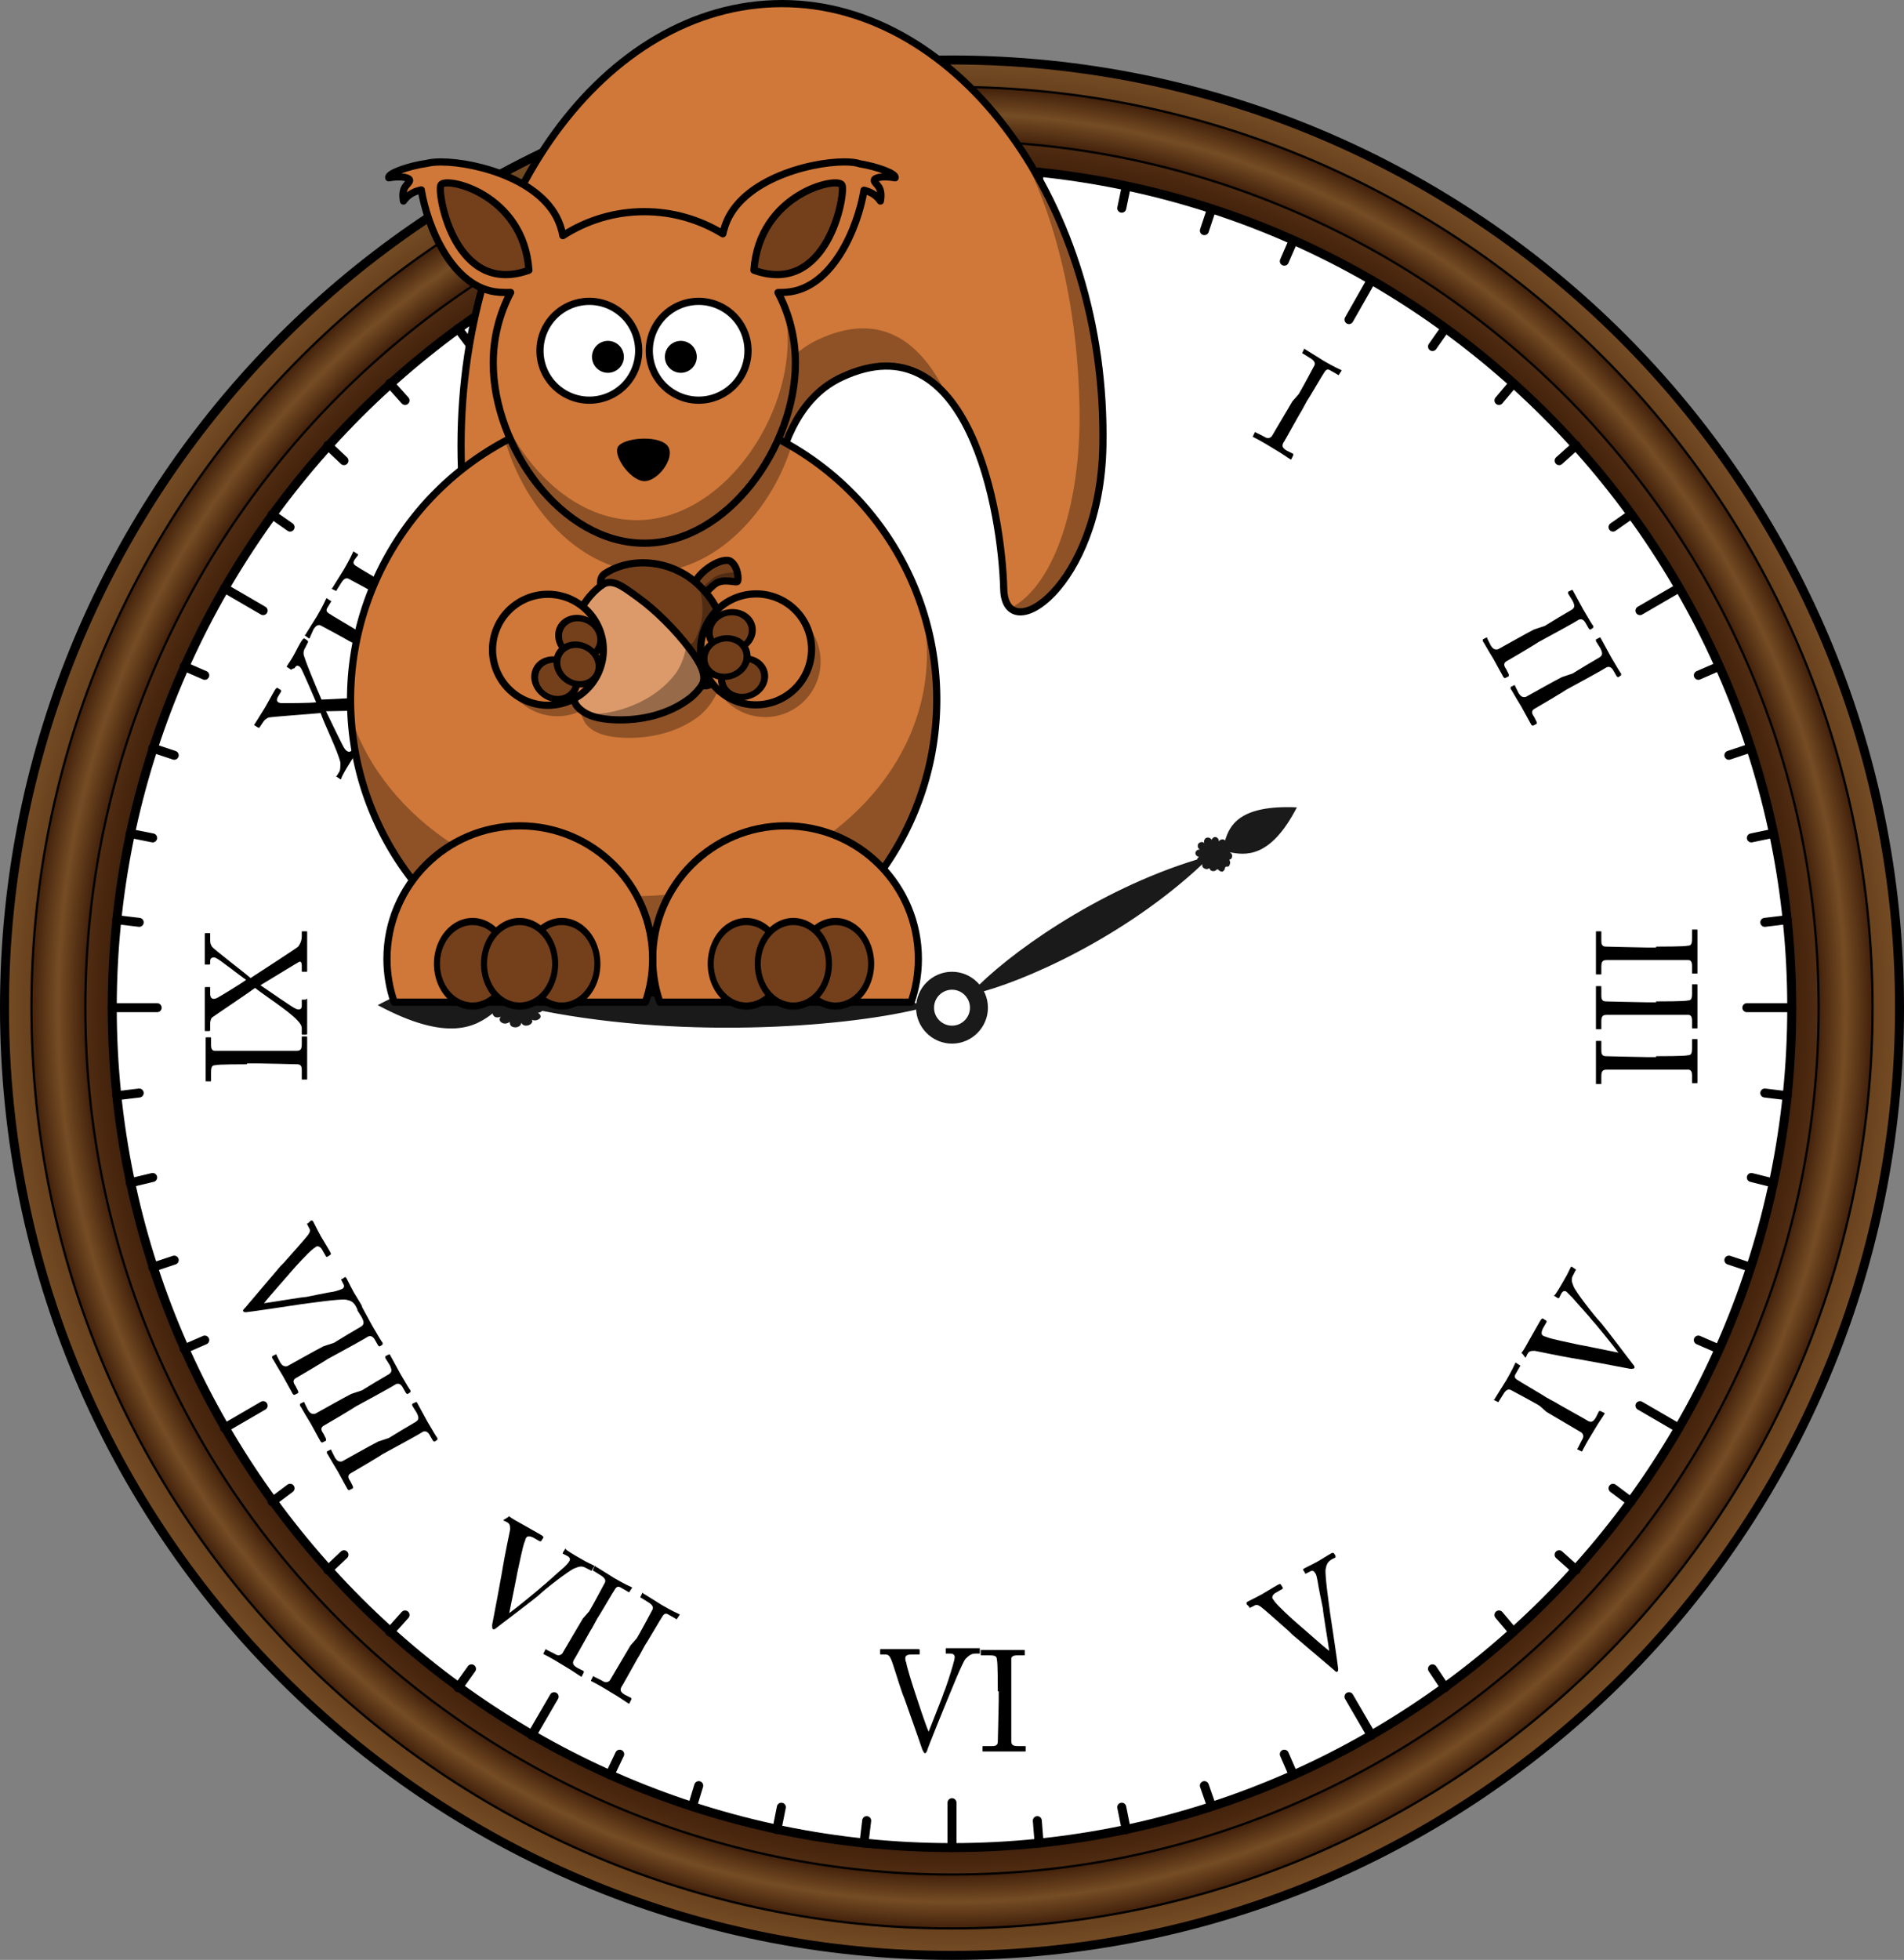 <?xml version="1.0" encoding="UTF-8" standalone="no"?>
<!-- Generator: Adobe Illustrator 18.0.0, SVG Export Plug-In . SVG Version: 6.00 Build 0)  -->

<svg
   version="1.1"
   x="0px"
   y="0px"
   viewBox="0 0 212 218.178"
   xml:space="preserve"
   id="svg234"
   sodipodi:docname="squirrel_clock.svg"
   width="212"
   height="218.178"
   inkscape:version="1.1.1 (c3084ef, 2021-09-22)"
   xmlns:inkscape="http://www.inkscape.org/namespaces/inkscape"
   xmlns:sodipodi="http://sodipodi.sourceforge.net/DTD/sodipodi-0.dtd"
   xmlns:xlink="http://www.w3.org/1999/xlink"
   xmlns="http://www.w3.org/2000/svg"
   xmlns:svg="http://www.w3.org/2000/svg"
   xmlns:rdf="http://www.w3.org/1999/02/22-rdf-syntax-ns#"
   xmlns:cc="http://creativecommons.org/ns#"
   xmlns:dc="http://purl.org/dc/elements/1.1/"><rect x="0" y="0" width="212" height="218.178" fill="#808080" stroke="none"/><defs
   id="defs238"><radialGradient
     id="SVGID_2_"
     cx="115.467"
     cy="107.412"
     r="102.504"
     gradientUnits="userSpaceOnUse"
     fx="115.467"
     fy="107.412"
     fr="0"
     spreadMethod="pad">
		<stop
   offset="0.941"
   style="stop-color:#42210B"
   id="stop1708" />
		<stop
   offset="0.971"
   style="stop-color:#754C24"
   id="stop1710" />
		<stop
   offset="1"
   style="stop-color:#42210B"
   id="stop1712" />
	</radialGradient><linearGradient
     inkscape:collect="always"
     xlink:href="#linearGradient2069"
     id="linearGradient2077"
     x1="202.81"
     y1="467.855"
     x2="564.179"
     y2="467.855"
     gradientUnits="userSpaceOnUse" /><linearGradient
     id="linearGradient2069"
     inkscape:swatch="solid"><stop
       style="stop-color:#d07839;stop-opacity:1;"
       offset="0"
       id="stop2067" /></linearGradient><linearGradient
     inkscape:collect="always"
     xlink:href="#linearGradient2069"
     id="linearGradient2083"
     x1="269.201"
     y1="561.96"
     x2="515.179"
     y2="561.96"
     gradientUnits="userSpaceOnUse" /><linearGradient
     inkscape:collect="always"
     xlink:href="#linearGradient2069"
     id="linearGradient2071"
     x1="162.518"
     y1="416.035"
     x2="448.502"
     y2="416.035"
     gradientUnits="userSpaceOnUse" /><linearGradient
     id="linearGradient2009"
     inkscape:swatch="solid"><stop
       style="stop-color:#74401b;stop-opacity:1;"
       offset="0"
       id="stop2007" /></linearGradient><radialGradient
     inkscape:collect="always"
     xlink:href="#SVGID_1_"
     id="radialGradient1827"
     gradientUnits="userSpaceOnUse"
     cx="115.467"
     cy="107.412"
     r="105.504" /></defs><sodipodi:namedview
   id="namedview236"
   pagecolor="#ffffff"
   bordercolor="#666666"
   borderopacity="1.0"
   inkscape:pageshadow="2"
   inkscape:pageopacity="0.0"
   inkscape:pagecheckerboard="0"
   showgrid="false"
   inkscape:zoom="3.7079817"
   inkscape:cx="106.12242"
   inkscape:cy="109.089"
   inkscape:window-width="1920"
   inkscape:window-height="1035"
   inkscape:window-x="1440"
   inkscape:window-y="23"
   inkscape:window-maximized="1"
   inkscape:current-layer="Layer_1" />
<style
   type="text/css"
   id="style2">
	.st0{fill:url(#SVGID_1_);stroke:#000000;stroke-miterlimit:10;}
	.st1{fill:url(#SVGID_2_);stroke:#000000;stroke-width:0.25;stroke-miterlimit:10;}
	.st2{fill:none;stroke:#000000;stroke-linecap:round;stroke-miterlimit:10;}
	.st3{fill:#1A1A1A;}
</style>
<g
   id="Layer_1"
   transform="translate(-9.5,4.778)">
	<radialGradient
   id="SVGID_1_"
   cx="115.467"
   cy="107.412"
   r="105.504"
   gradientUnits="userSpaceOnUse">
		<stop
   offset="0.886"
   style="stop-color:#42210B"
   id="stop4" />
		<stop
   offset="1"
   style="stop-color:#754C24"
   id="stop6" />
	</radialGradient>
	<ellipse
   style="fill:#ffffff;fill-opacity:1"
   id="path2041"
   cx="115.459"
   cy="107.303"
   rx="103.728"
   ry="103.385" /><path
   class="st0"
   d="M 221,107.4 C 221,165.7 173.8,212.9 115.5,212.9 57.2,212.9 10,165.7 10,107.4 10,49.1 57.2,1.9 115.5,1.9 173.8,1.9 221,49.1 221,107.4 Z m -12,0 c 0,-51.6 -41.9,-93.5 -93.5,-93.5 -51.6,0 -93.5,42 -93.5,93.5 0,51.5 41.9,93.5 93.5,93.5 51.5,0 93.5,-41.9 93.5,-93.5 z"
   id="path9"
   style="fill:url(#radialGradient1827)" />
	<radialGradient
   id="SVGID_2_-2"
   cx="115.467"
   cy="107.412"
   r="102.504"
   gradientUnits="userSpaceOnUse"
   xlink:href="#SVGID_1_">
		<stop
   offset="0.941"
   style="stop-color:#42210B"
   id="stop11" />
		<stop
   offset="0.971"
   style="stop-color:#754C24"
   id="stop13" />
		<stop
   offset="1"
   style="stop-color:#42210B"
   id="stop15" />
	</radialGradient>
	<path
   class="st1"
   d="M 115.5,209.9 C 59,209.9 13,163.9 13,107.4 13,50.9 58.9,4.9 115.5,4.9 c 56.6,0 102.5,46 102.5,102.5 0,56.5 -46,102.5 -102.5,102.5 z M 212,107.4 C 212,54.2 168.7,10.9 115.5,10.9 62.3,10.9 19,54.2 19,107.4 c 0,53.2 43.3,96.5 96.5,96.5 53.2,0 96.5,-43.3 96.5,-96.5 z"
   id="path18"
   style="fill:url(#SVGID_2_-2);fill-opacity:1" />
	<g
   id="_x35__min">
		<line
   class="st2"
   x1="115.5"
   y1="13.9"
   x2="115.5"
   y2="18.9"
   id="line20" />
		<line
   class="st2"
   x1="68.7"
   y1="26.4"
   x2="71.2"
   y2="30.8"
   id="line22" />
		<line
   class="st2"
   x1="34.5"
   y1="60.7"
   x2="38.8"
   y2="63.2"
   id="line24" />
		<line
   class="st2"
   x1="22"
   y1="107.4"
   x2="27"
   y2="107.4"
   id="line26" />
		<line
   class="st2"
   x1="34.5"
   y1="154.2"
   x2="38.8"
   y2="151.7"
   id="line28" />
		<line
   class="st2"
   x1="68.7"
   y1="188.4"
   x2="71.2"
   y2="184.1"
   id="line30" />
		<line
   class="st2"
   x1="115.5"
   y1="200.9"
   x2="115.5"
   y2="195.9"
   id="line32" />
		<line
   class="st2"
   x1="162.2"
   y1="188.4"
   x2="159.7"
   y2="184.1"
   id="line34" />
		<line
   class="st2"
   x1="196.4"
   y1="154.2"
   x2="192.1"
   y2="151.7"
   id="line36" />
		<line
   class="st2"
   x1="209"
   y1="107.4"
   x2="204"
   y2="107.4"
   id="line38" />
		<line
   class="st2"
   x1="196.4"
   y1="60.7"
   x2="192.1"
   y2="63.2"
   id="line40" />
		<line
   class="st2"
   x1="162.2"
   y1="26.4"
   x2="159.7"
   y2="30.8"
   id="line42" />
	</g>
	<g
   id="_x31__min">
		<line
   class="st2"
   x1="105.7"
   y1="14.4"
   x2="106"
   y2="16.9"
   id="line45" />
		<line
   class="st2"
   x1="96"
   y1="16"
   x2="96.5"
   y2="18.4"
   id="line47" />
		<line
   class="st2"
   x1="86.6"
   y1="18.5"
   x2="87.3"
   y2="20.9"
   id="line49" />
		<line
   class="st2"
   x1="77.4"
   y1="22"
   x2="78.5"
   y2="24.3"
   id="line51" />
		<line
   class="st2"
   x1="60.5"
   y1="31.8"
   x2="62"
   y2="33.8"
   id="line53" />
		<line
   class="st2"
   x1="52.9"
   y1="37.9"
   x2="54.6"
   y2="39.8"
   id="line55" />
		<line
   class="st2"
   x1="46"
   y1="44.8"
   x2="47.8"
   y2="46.5"
   id="line57" />
		<line
   class="st2"
   x1="39.8"
   y1="52.5"
   x2="41.8"
   y2="53.9"
   id="line59" />
		<line
   class="st2"
   x1="30"
   y1="69.4"
   x2="32.3"
   y2="70.4"
   id="line61" />
		<line
   class="st2"
   x1="26.5"
   y1="78.5"
   x2="28.9"
   y2="79.3"
   id="line63" />
		<line
   class="st2"
   x1="24"
   y1="88"
   x2="26.5"
   y2="88.5"
   id="line65" />
		<line
   class="st2"
   x1="22.5"
   y1="97.6"
   x2="25"
   y2="97.9"
   id="line67" />
		<line
   class="st2"
   x1="22.5"
   y1="117.2"
   x2="25"
   y2="116.9"
   id="line69" />
		<line
   class="st2"
   x1="24"
   y1="126.9"
   x2="26.5"
   y2="126.3"
   id="line71" />
		<line
   class="st2"
   x1="26.5"
   y1="136.3"
   x2="28.9"
   y2="135.5"
   id="line73" />
		<line
   class="st2"
   x1="30"
   y1="145.4"
   x2="32.3"
   y2="144.4"
   id="line75" />
		<line
   class="st2"
   x1="39.8"
   y1="162.4"
   x2="41.8"
   y2="160.9"
   id="line77" />
		<line
   class="st2"
   x1="46"
   y1="170"
   x2="47.8"
   y2="168.3"
   id="line79" />
		<line
   class="st2"
   x1="52.9"
   y1="176.9"
   x2="54.6"
   y2="175"
   id="line81" />
		<line
   class="st2"
   x1="60.5"
   y1="183.1"
   x2="62"
   y2="181"
   id="line83" />
		<line
   class="st2"
   x1="77.4"
   y1="192.8"
   x2="78.5"
   y2="190.5"
   id="line85" />
		<line
   class="st2"
   x1="86.6"
   y1="196.3"
   x2="87.3"
   y2="194"
   id="line87" />
		<line
   class="st2"
   x1="96"
   y1="198.9"
   x2="96.5"
   y2="196.4"
   id="line89" />
		<line
   class="st2"
   x1="105.7"
   y1="200.4"
   x2="106"
   y2="197.9"
   id="line91" />
		<line
   class="st2"
   x1="125.2"
   y1="200.4"
   x2="125"
   y2="197.9"
   id="line93" />
		<line
   class="st2"
   x1="134.9"
   y1="198.9"
   x2="134.4"
   y2="196.4"
   id="line95" />
		<line
   class="st2"
   x1="144.4"
   y1="196.3"
   x2="143.6"
   y2="194"
   id="line97" />
		<line
   class="st2"
   x1="153.5"
   y1="192.8"
   x2="152.5"
   y2="190.5"
   id="line99" />
		<line
   class="st2"
   x1="170.4"
   y1="183.1"
   x2="169"
   y2="181"
   id="line101" />
		<line
   class="st2"
   x1="178"
   y1="176.9"
   x2="176.4"
   y2="175"
   id="line103" />
		<line
   class="st2"
   x1="185"
   y1="170"
   x2="183.1"
   y2="168.3"
   id="line105" />
		<line
   class="st2"
   x1="191.1"
   y1="162.4"
   x2="189.1"
   y2="160.9"
   id="line107" />
		<line
   class="st2"
   x1="200.9"
   y1="145.4"
   x2="198.6"
   y2="144.4"
   id="line109" />
		<line
   class="st2"
   x1="204.4"
   y1="136.3"
   x2="202"
   y2="135.5"
   id="line111" />
		<line
   class="st2"
   x1="206.9"
   y1="126.9"
   x2="204.5"
   y2="126.3"
   id="line113" />
		<line
   class="st2"
   x1="208.5"
   y1="117.2"
   x2="206"
   y2="116.9"
   id="line115" />
		<line
   class="st2"
   x1="208.5"
   y1="97.6"
   x2="206"
   y2="97.9"
   id="line117" />
		<line
   class="st2"
   x1="206.9"
   y1="88"
   x2="204.5"
   y2="88.5"
   id="line119" />
		<line
   class="st2"
   x1="204.4"
   y1="78.5"
   x2="202"
   y2="79.3"
   id="line121" />
		<line
   class="st2"
   x1="200.9"
   y1="69.4"
   x2="198.6"
   y2="70.4"
   id="line123" />
		<line
   class="st2"
   x1="191.1"
   y1="52.5"
   x2="189.1"
   y2="53.9"
   id="line125" />
		<line
   class="st2"
   x1="185"
   y1="44.8"
   x2="183.1"
   y2="46.5"
   id="line127" />
		<line
   class="st2"
   x1="178"
   y1="37.9"
   x2="176.4"
   y2="39.8"
   id="line129" />
		<line
   class="st2"
   x1="170.4"
   y1="31.8"
   x2="169"
   y2="33.8"
   id="line131" />
		<line
   class="st2"
   x1="153.5"
   y1="22"
   x2="152.5"
   y2="24.3"
   id="line133" />
		<line
   class="st2"
   x1="144.4"
   y1="18.5"
   x2="143.6"
   y2="20.9"
   id="line135" />
		<line
   class="st2"
   x1="134.9"
   y1="16"
   x2="134.4"
   y2="18.4"
   id="line137" />
		<line
   class="st2"
   x1="125.2"
   y1="14.4"
   x2="125"
   y2="16.9"
   id="line139" />
	</g>
	<g
   id="g148">
		<path
   d="m 107.5,35.6 c 0,0.1 0,0.1 -0.1,0.1 -0.2,0 -0.8,0 -2.1,0 -0.9,0 -1.6,0 -1.7,0 -0.1,0 -0.1,-0.1 -0.1,-0.1 v -0.4 c 0,-0.1 0,-0.1 0.1,-0.1 h 0.6 c 0.3,0 0.6,-0.2 0.9,-0.5 1,-0.9 2.8,-3.7 3.6,-4.7 -0.6,-0.8 -3,-4.4 -3.3,-4.8 -0.1,-0.1 -0.4,-0.2 -0.7,-0.2 H 104 c -0.1,0 -0.1,-0.1 -0.1,-0.1 v -0.4 c 0,-0.1 0,-0.1 0.1,-0.1 0.2,0 0.9,0 2.3,0 1.6,0 2.3,0 2.4,0 0.1,0 0.1,0.1 0.1,0.1 v 0.4 c 0,0.1 0,0.1 -0.1,0.1 h -0.6 c -0.7,0 -0.7,0.4 -0.5,0.8 0.1,0.2 1.6,2.7 2,3.2 0.4,-0.6 2.3,-3 2.4,-3.3 0.2,-0.3 0.1,-0.7 -0.3,-0.7 h -0.3 c -0.1,0 -0.1,-0.1 -0.1,-0.1 v -0.4 c 0,-0.1 0,-0.1 0.1,-0.1 0.2,0 0.8,0 1.7,0 0.9,0 1.5,0 1.6,0 0.1,0 0.1,0.1 0.1,0.1 v 0.4 c 0,0.1 0,0.1 -0.1,0.1 H 114 c -0.4,0 -0.5,0.1 -0.7,0.2 -0.3,0.2 -2.8,3.5 -3.5,4.3 0.2,0.3 3.3,5.1 3.5,5.3 0.4,0.3 0.8,0.4 1.1,0.4 h 0.5 c 0.1,0 0.1,0 0.1,0.1 v 0.4 c 0,0.1 0,0.1 -0.1,0.1 -0.1,0 -0.7,0 -2,0 -1.3,0 -2.1,0 -2.3,0 -0.1,0 -0.1,0 -0.1,-0.1 v -0.4 c 0,-0.1 0,-0.1 0.1,-0.1 h 0.6 c 0.3,0 0.5,-0.1 0.4,-0.3 -0.1,-0.2 -2.3,-3.8 -2.6,-4.3 -0.6,0.9 -2.5,3.6 -2.6,3.9 -0.2,0.4 -0.1,0.7 0.3,0.7 h 0.6 c 0.1,0 0.1,0 0.1,0.1 v 0.4 z"
   id="path142" />
		<path
   d="m 117.3,29 c 0,-0.4 0,-3.3 -0.1,-3.5 0,-0.4 -0.2,-0.5 -0.8,-0.5 h -0.9 c -0.1,0 -0.1,0 -0.1,-0.1 v -0.4 c 0,-0.1 0,-0.1 0.1,-0.1 0.2,0 1,0 2.5,0 1.4,0 1.9,0 2.2,0 0.1,0 0.1,0 0.1,0.1 v 0.4 c 0,0.1 0,0.1 -0.1,0.1 h -0.8 c -0.3,0 -0.6,0.1 -0.6,0.4 0,0.2 0,3.7 0,3.9 v 1.2 c 0,0.2 0,3.9 0,4 0,0.5 0.2,0.6 0.8,0.6 h 0.7 c 0.1,0 0.1,0 0.1,0.1 v 0.4 c 0,0.1 0,0.1 -0.1,0.1 -0.2,0 -0.8,0 -2.2,0 -1.5,0 -2.2,0 -2.4,0 -0.1,0 -0.1,0 -0.1,-0.1 v -0.4 c 0,-0.1 0,-0.1 0.1,-0.1 h 0.9 c 0.3,0 0.7,0 0.7,-0.5 0,-0.2 0.1,-3.7 0.1,-4.5 V 29 Z"
   id="path144" />
		<path
   d="m 123.4,29 c 0,-0.4 0,-3.3 -0.1,-3.5 0,-0.4 -0.2,-0.5 -0.8,-0.5 h -0.9 c -0.1,0 -0.1,0 -0.1,-0.1 v -0.4 c 0,-0.1 0,-0.1 0.1,-0.1 0.2,0 1,0 2.5,0 1.4,0 1.9,0 2.2,0 0.1,0 0.1,0 0.1,0.1 v 0.4 c 0,0.1 0,0.1 -0.1,0.1 h -0.8 c -0.3,0 -0.6,0.1 -0.6,0.4 0,0.2 0,3.7 0,3.9 v 1.2 c 0,0.2 0,3.9 0,4 0,0.5 0.2,0.6 0.8,0.6 h 0.7 c 0.1,0 0.1,0 0.1,0.1 v 0.4 c 0,0.1 0,0.1 -0.1,0.1 -0.2,0 -0.8,0 -2.2,0 -1.5,0 -2.2,0 -2.4,0 -0.1,0 -0.1,0 -0.1,-0.1 v -0.4 c 0,-0.1 0,-0.1 0.1,-0.1 h 0.9 c 0.3,0 0.7,0 0.7,-0.5 0,-0.2 0.1,-3.7 0.1,-4.5 V 29 Z"
   id="path146" />
	</g>
	<g
   id="g156">
		<path
   d="m 72.7,49.2 c 0,0.1 0.1,0.1 0,0.2 -0.1,0.1 -0.7,0.4 -1.8,1 -0.8,0.5 -1.3,0.8 -1.5,0.9 -0.1,0 -0.1,0 -0.2,-0.1 L 69,50.9 c 0,-0.1 0,-0.1 0,-0.1 l 0.5,-0.3 c 0.2,-0.1 0.4,-0.5 0.6,-0.9 0.4,-1.2 0.6,-4.6 0.8,-5.9 -0.9,-0.4 -4.8,-2.4 -5.3,-2.5 -0.2,-0.1 -0.5,0 -0.7,0.2 l -0.6,0.4 c -0.1,0 -0.1,0 -0.1,-0.1 L 64,41.3 c 0,-0.1 0,-0.1 0,-0.2 0.1,-0.1 0.8,-0.4 2,-1.1 1.4,-0.8 1.9,-1.2 2.1,-1.3 0.1,-0.1 0.1,0 0.2,0 l 0.2,0.3 c 0,0.1 0.1,0.1 -0.1,0.2 l -0.5,0.3 c -0.6,0.4 -0.4,0.7 0,0.9 0.2,0.1 2.8,1.5 3.4,1.8 0.1,-0.7 0.4,-3.8 0.4,-4.1 0,-0.4 -0.2,-0.6 -0.6,-0.4 L 70.7,38 c -0.1,0 -0.1,0 -0.2,-0.1 l -0.2,-0.3 c 0,-0.1 0,-0.1 0,-0.2 0.2,-0.1 0.7,-0.4 1.5,-0.8 0.8,-0.4 1.2,-0.8 1.4,-0.8 0.1,-0.1 0.1,0 0.2,0 l 0.2,0.3 c 0.1,0.1 0.1,0.1 0,0.2 L 73,36.6 c -0.3,0.2 -0.4,0.4 -0.5,0.5 -0.2,0.3 -0.7,4.4 -0.8,5.4 0.3,0.2 5.4,2.8 5.6,2.8 0.5,0.1 0.9,0 1.1,-0.2 L 79,45 c 0.1,-0.1 0.1,0 0.2,0 l 0.2,0.3 c 0,0.1 0.1,0.1 0,0.2 -0.1,0.1 -0.6,0.3 -1.8,1 -1.1,0.6 -1.8,1.1 -1.9,1.2 -0.1,0.1 -0.1,0 -0.2,0 l -0.2,-0.3 c 0,-0.1 0,-0.1 0,-0.1 L 75.8,47 c 0.3,-0.2 0.4,-0.3 0.2,-0.5 -0.2,-0.2 -3.9,-2.2 -4.4,-2.4 -0.1,1.1 -0.4,4.4 -0.3,4.7 0.1,0.5 0.3,0.7 0.6,0.5 L 72.4,49 c 0.1,-0.1 0.1,0 0.2,0 z"
   id="path150" />
		<path
   d="M 77.8,38.6 C 77.6,38.3 76.1,35.8 76,35.6 75.8,35.3 75.6,35.2 75,35.5 L 74.2,36 c -0.1,0 -0.1,0 -0.2,0 l -0.2,-0.4 c 0,-0.1 0,-0.1 0,-0.1 0.2,-0.1 0.9,-0.5 2.2,-1.2 1.2,-0.7 1.7,-1 1.8,-1.1 0.1,0 0.1,0 0.2,0 l 0.2,0.3 c 0,0.1 0,0.1 -0.1,0.2 L 77.6,34 c -0.3,0.2 -0.4,0.4 -0.3,0.7 0.1,0.1 1.8,3.2 1.9,3.4 l 0.6,1.1 c 0.1,0.1 2,3.3 2.1,3.5 0.2,0.4 0.5,0.4 0.9,0.1 l 0.6,-0.3 c 0.1,0 0.1,0 0.2,0 l 0.2,0.4 c 0,0.1 0,0.1 -0.1,0.2 -0.2,0.1 -0.7,0.4 -2,1.1 -1.3,0.8 -1.9,1.1 -2,1.2 -0.1,0 -0.1,0 -0.2,0 L 79.3,45 c 0,-0.1 0,-0.1 0.1,-0.1 l 0.8,-0.4 c 0.3,-0.2 0.5,-0.4 0.4,-0.8 -0.1,-0.2 -1.8,-3.2 -2.2,-4 z"
   id="path152" />
		<path
   d="m 83.1,35.5 c -0.2,-0.3 -1.7,-2.8 -1.8,-3 -0.2,-0.3 -0.4,-0.4 -1,-0.1 l -0.8,0.5 c -0.1,0 -0.1,0 -0.2,0 l -0.2,-0.4 c 0,-0.1 0,-0.1 0,-0.1 0.2,-0.1 0.9,-0.5 2.2,-1.2 1.2,-0.7 1.7,-1 1.8,-1.1 0.1,0 0.1,0 0.2,0 l 0.2,0.3 c 0,0.1 0,0.1 -0.1,0.2 L 82.9,31 c -0.3,0.2 -0.4,0.4 -0.3,0.7 0.1,0.1 1.8,3.2 1.9,3.4 l 0.6,1.1 c 0.1,0.1 2,3.3 2.1,3.5 0.2,0.4 0.5,0.4 0.9,0.1 l 0.6,-0.3 c 0.1,0 0.1,0 0.2,0 l 0.2,0.4 c 0,0.1 0,0.1 -0.1,0.2 -0.2,0.1 -0.7,0.4 -2,1.1 -1.3,0.8 -1.9,1.1 -2,1.2 -0.1,0 -0.1,0 -0.2,0 L 84.6,42 c 0,-0.1 0,-0.1 0.1,-0.1 l 0.8,-0.4 c 0.3,-0.2 0.5,-0.4 0.4,-0.8 -0.1,-0.2 -1.8,-3.2 -2.2,-4 z"
   id="path154" />
	</g>
	<g
   id="g164">
		<path
   d="m 49.3,78.4 c 0.1,0 0.1,0.1 0.1,0.2 -0.1,0.1 -0.4,0.7 -1.1,1.8 -0.5,0.8 -0.8,1.4 -0.8,1.5 0,0.1 -0.1,0.1 -0.2,0 L 47,81.7 c -0.1,0 -0.1,-0.1 0,-0.1 l 0.3,-0.5 c 0.1,-0.2 0.1,-0.6 0.1,-1 -0.3,-1.3 -1.8,-4.3 -2.2,-5.5 -1,0.1 -5.3,0.4 -5.8,0.5 -0.2,0.1 -0.4,0.2 -0.6,0.5 l -0.4,0.6 c 0,0.1 -0.1,0 -0.2,0 L 37.9,76 c -0.1,0 -0.1,-0.1 -0.1,-0.1 0.1,-0.1 0.5,-0.8 1.2,-1.9 0.8,-1.4 1.1,-2 1.2,-2.1 0.1,-0.1 0.1,-0.1 0.2,-0.1 l 0.3,0.2 c 0.1,0 0.1,0.1 0.1,0.2 l -0.3,0.5 c -0.4,0.6 0,0.8 0.4,0.8 0.3,0 3.2,0 3.8,-0.1 -0.3,-0.7 -1.5,-3.5 -1.7,-3.8 -0.2,-0.3 -0.5,-0.4 -0.7,0 L 42,69.7 c 0,0.1 -0.1,0.1 -0.2,0 l -0.3,-0.2 c -0.1,0 -0.1,-0.1 0,-0.2 0.1,-0.2 0.5,-0.7 0.9,-1.5 0.4,-0.8 0.7,-1.3 0.8,-1.4 0.1,-0.1 0.1,-0.1 0.2,-0.1 l 0.3,0.2 c 0.1,0.1 0.1,0.1 0.1,0.2 l -0.3,0.6 c -0.2,0.3 -0.2,0.5 -0.2,0.7 0,0.4 1.6,4.2 2,5.1 0.4,0 6.1,-0.3 6.3,-0.4 0.5,-0.2 0.8,-0.4 0.9,-0.7 l 0.3,-0.5 c 0.1,-0.1 0.1,-0.1 0.2,-0.1 l 0.3,0.2 c 0.1,0 0.1,0.1 0,0.2 -0.1,0.1 -0.4,0.6 -1.1,1.7 -0.6,1.1 -1,1.9 -1.1,2 -0.1,0.1 -0.1,0.1 -0.2,0.1 l -0.3,-0.2 c -0.1,0 -0.1,-0.1 0,-0.1 l 0.3,-0.5 c 0.2,-0.3 0.2,-0.5 -0.1,-0.5 -0.3,0 -4.5,0.1 -5,0.1 0.5,1 1.9,4 2.1,4.2 0.3,0.4 0.6,0.4 0.8,0.1 L 49,78.2 c 0.1,-0.1 0.1,-0.1 0.1,-0.1 z"
   id="path158" />
		<path
   d="M 48.4,66.6 C 48.1,66.4 45.5,65 45.3,64.9 45,64.7 44.7,64.8 44.4,65.3 L 44,66.2 c 0,0.1 -0.1,0.1 -0.1,0.1 L 43.5,66 c -0.1,0 -0.1,-0.1 0,-0.1 0.1,-0.2 0.5,-0.8 1.3,-2.1 0.7,-1.2 0.9,-1.7 1,-1.9 0,-0.1 0.1,-0.1 0.2,0 l 0.3,0.2 c 0.1,0 0.1,0.1 0,0.2 L 46,62.8 c -0.2,0.3 -0.2,0.5 0.1,0.7 0.1,0.1 3.2,1.9 3.3,2 l 1.1,0.6 c 0.1,0.1 3.4,1.9 3.5,2 0.4,0.2 0.6,0.1 0.9,-0.4 l 0.3,-0.6 C 55.2,67 55.3,67 55.4,67 l 0.4,0.2 c 0.1,0 0.1,0.1 0,0.2 -0.1,0.2 -0.5,0.7 -1.2,1.9 -0.8,1.3 -1.1,1.9 -1.2,2.1 0,0.1 -0.1,0.1 -0.1,0.1 l -0.4,-0.2 c -0.1,0 -0.1,-0.1 0,-0.2 l 0.4,-0.8 c 0.2,-0.3 0.3,-0.6 0,-0.9 -0.2,-0.1 -3.2,-1.9 -3.9,-2.3 z"
   id="path160" />
		<path
   d="m 51.5,61.4 c -0.3,-0.2 -2.9,-1.6 -3.1,-1.7 -0.3,-0.2 -0.6,-0.1 -0.9,0.4 L 47,60.9 C 47,61 46.9,61 46.9,61 l -0.4,-0.2 c -0.1,0 -0.1,-0.1 0,-0.1 0.1,-0.2 0.5,-0.8 1.3,-2.1 0.7,-1.2 0.9,-1.7 1,-1.9 0,-0.1 0.1,-0.1 0.2,0 l 0.3,0.2 c 0.1,0 0.1,0.1 0,0.2 L 49,57.5 c -0.2,0.3 -0.2,0.5 0.1,0.7 0.1,0.1 3.2,1.9 3.3,2 l 1.1,0.6 c 0.1,0.1 3.4,1.9 3.5,2 0.4,0.2 0.6,0.1 0.9,-0.4 l 0.3,-0.6 c 0,-0.1 0.1,-0.1 0.2,-0.1 l 0.4,0.2 c 0.1,0 0.1,0.1 0,0.2 -0.1,0.2 -0.5,0.7 -1.2,1.9 -0.8,1.3 -1.1,1.9 -1.2,2.1 0,0.1 -0.1,0.1 -0.1,0.1 L 56,66 c -0.1,0 -0.1,-0.1 0,-0.2 L 56.4,65 c 0.2,-0.3 0.3,-0.6 0,-0.9 -0.2,-0.1 -3.2,-1.9 -3.9,-2.3 z"
   id="path162" />
	</g>
	<g
   id="g170">
		<path
   d="m 37,113.7 c -0.4,0 -3.3,0 -3.5,0.1 -0.4,0 -0.5,0.2 -0.5,0.8 v 0.9 c 0,0.1 0,0.1 -0.1,0.1 h -0.4 c -0.1,0 -0.1,0 -0.1,-0.1 0,-0.2 0,-1 0,-2.5 0,-1.4 0,-1.9 0,-2.2 0,-0.1 0,-0.1 0.1,-0.1 h 0.4 c 0.1,0 0.1,0 0.1,0.1 v 0.8 c 0,0.3 0.1,0.6 0.4,0.6 0.2,0 3.7,0 3.9,0 h 1.2 c 0.2,0 3.9,0 4,0 0.5,0 0.6,-0.2 0.6,-0.8 v -0.7 c 0,-0.1 0,-0.1 0.1,-0.1 h 0.4 c 0.1,0 0.1,0 0.1,0.1 0,0.2 0,0.8 0,2.2 0,1.5 0,2.2 0,2.4 0,0.1 0,0.1 -0.1,0.1 h -0.4 c -0.1,0 -0.1,0 -0.1,-0.1 v -0.9 c 0,-0.3 0,-0.7 -0.5,-0.7 -0.2,0 -3.7,-0.1 -4.5,-0.1 H 37 Z"
   id="path166" />
		<path
   d="m 43.6,106.4 c 0.1,0 0.1,0 0.1,0.1 0,0.2 0,0.8 0,2.1 0,0.9 0,1.6 0,1.7 0,0.1 -0.1,0.1 -0.1,0.1 h -0.4 c -0.1,0 -0.1,0 -0.1,-0.1 v -0.6 c 0,-0.3 -0.2,-0.6 -0.5,-0.9 -0.9,-1 -3.7,-2.8 -4.7,-3.6 -0.8,0.6 -4.4,3 -4.8,3.3 -0.1,0.1 -0.2,0.4 -0.2,0.7 v 0.7 c 0,0.1 -0.1,0.1 -0.1,0.1 h -0.4 c -0.1,0 -0.1,0 -0.1,-0.1 0,-0.2 0,-0.9 0,-2.3 0,-1.6 0,-2.3 0,-2.4 0,-0.1 0.1,-0.1 0.1,-0.1 h 0.4 c 0.1,0 0.1,0 0.1,0.1 v 0.6 c 0,0.7 0.4,0.7 0.8,0.5 0.2,-0.1 2.7,-1.6 3.2,-2 -0.6,-0.4 -3,-2.3 -3.3,-2.4 -0.3,-0.2 -0.7,-0.1 -0.7,0.3 v 0.3 c 0,0.1 -0.1,0.1 -0.1,0.1 h -0.4 c -0.1,0 -0.1,0 -0.1,-0.1 0,-0.2 0,-0.8 0,-1.7 0,-0.9 0,-1.5 0,-1.6 0,-0.1 0.1,-0.1 0.1,-0.1 h 0.4 c 0.1,0 0.1,0 0.1,0.1 v 0.7 c 0,0.4 0.1,0.5 0.2,0.7 0.2,0.3 3.5,2.8 4.3,3.5 0.3,-0.2 5.1,-3.3 5.3,-3.5 0.3,-0.4 0.4,-0.8 0.4,-1.1 V 99 c 0,-0.1 0,-0.1 0.1,-0.1 h 0.4 c 0.1,0 0.1,0 0.1,0.1 0,0.1 0,0.7 0,2 0,1.3 0,2.1 0,2.3 0,0.1 0,0.1 -0.1,0.1 h -0.4 c -0.1,0 -0.1,0 -0.1,-0.1 v -0.6 c 0,-0.3 -0.1,-0.5 -0.3,-0.4 -0.2,0.1 -3.8,2.3 -4.3,2.6 0.9,0.6 3.6,2.5 3.9,2.6 0.4,0.2 0.7,0.1 0.7,-0.3 v -0.6 c 0,-0.1 0,-0.1 0.1,-0.1 h 0.4 z"
   id="path168" />
	</g>
	<g
   id="g180">
		<path
   d="m 44.1,131.1 c 0.1,0 0.1,0 0.2,0 0.1,0.1 0.3,0.6 0.9,1.7 0.7,1.2 1.1,1.8 1.1,1.9 0.1,0.1 0,0.2 0,0.2 l -0.3,0.2 c -0.1,0 -0.1,0.1 -0.2,0 l -0.4,-0.7 c -0.2,-0.4 -0.5,-0.5 -0.7,-0.4 -0.1,0.1 -0.3,0.2 -0.4,0.3 -0.5,0.4 -1.8,1.8 -2.4,2.5 -0.4,0.5 -2.4,2.7 -3,3.5 v 0 c 0.8,-0.1 4.3,-0.7 4.7,-0.7 0.5,-0.1 2.4,-0.5 3.1,-0.6 0.4,-0.1 0.7,-0.2 0.9,-0.3 0.2,-0.1 0.3,-0.3 0.1,-0.6 l -0.2,-0.4 c 0,-0.1 0,-0.1 0.1,-0.1 l 0.3,-0.2 c 0.1,0 0.1,0 0.1,0 0.1,0.1 0.4,0.8 0.9,1.7 0.6,1 0.8,1.3 0.9,1.5 0,0.1 0,0.1 0,0.2 l -0.3,0.2 c -0.1,0 -0.1,0 -0.2,0 l -0.2,-0.4 c -0.3,-0.5 -0.6,-0.6 -1.1,-0.7 -0.7,-0.1 -4.1,0.4 -4.9,0.5 -0.6,0.1 -6,0.9 -6.2,0.9 -0.1,0 -0.3,0 -0.3,-0.1 -0.1,-0.1 0,-0.2 0.2,-0.4 1,-1.2 3.5,-4.1 3.9,-4.6 l 0.4,-0.4 c 0.8,-0.9 2.4,-2.7 2.7,-3.1 0.2,-0.3 0.3,-0.5 0.1,-0.8 l -0.2,-0.4 c 0,-0.1 0,-0.1 0.1,-0.1 z"
   id="path172" />
		<path
   d="m 46.7,144.7 c 0.3,-0.2 2.8,-1.7 3,-1.8 0.3,-0.2 0.4,-0.4 0.1,-1 l -0.5,-0.8 c 0,-0.1 0,-0.1 0,-0.2 l 0.4,-0.2 c 0.1,0 0.1,0 0.1,0 0.1,0.2 0.5,0.9 1.2,2.2 0.7,1.2 1,1.7 1.1,1.8 0,0.1 0,0.1 0,0.2 l -0.3,0.2 c -0.1,0 -0.1,0 -0.2,-0.1 l -0.4,-0.7 C 51,144 50.8,143.9 50.5,144 c -0.1,0.1 -3.2,1.8 -3.4,1.9 l -1.1,0.6 c -0.1,0.1 -3.3,2 -3.5,2.1 -0.4,0.2 -0.4,0.5 -0.1,0.9 l 0.3,0.6 c 0,0.1 0,0.1 0,0.2 l -0.4,0.2 c -0.1,0 -0.1,0 -0.2,-0.1 -0.1,-0.2 -0.4,-0.7 -1.1,-2 -0.8,-1.3 -1.1,-1.9 -1.2,-2 0,-0.1 0,-0.1 0,-0.2 l 0.4,-0.2 c 0.1,0 0.1,0 0.1,0.1 l 0.4,0.8 c 0.2,0.3 0.4,0.5 0.8,0.4 0.2,-0.1 3.2,-1.8 4,-2.2 z"
   id="path174" />
		<path
   d="m 49.8,150 c 0.3,-0.2 2.8,-1.7 3,-1.8 0.3,-0.2 0.4,-0.4 0.1,-1 l -0.5,-0.8 c 0,-0.1 0,-0.1 0,-0.2 l 0.4,-0.2 c 0.1,0 0.1,0 0.1,0 0.1,0.2 0.5,0.9 1.2,2.2 0.7,1.2 1,1.7 1.1,1.8 0,0.1 0,0.1 0,0.2 l -0.3,0.2 c -0.1,0 -0.1,0 -0.2,-0.1 l -0.4,-0.7 c -0.2,-0.3 -0.4,-0.4 -0.7,-0.3 -0.1,0.1 -3.2,1.8 -3.4,1.9 l -1.1,0.6 c -0.1,0.1 -3.3,2 -3.5,2.1 -0.4,0.2 -0.4,0.5 -0.1,0.9 l 0.3,0.6 c 0,0.1 0,0.1 0,0.2 l -0.4,0.2 c -0.1,0 -0.1,0 -0.2,-0.1 -0.1,-0.2 -0.4,-0.7 -1.1,-2 -0.8,-1.3 -1.1,-1.9 -1.2,-2 0,-0.1 0,-0.1 0,-0.2 l 0.4,-0.2 c 0.1,0 0.1,0 0.1,0.1 l 0.4,0.8 c 0.2,0.3 0.4,0.5 0.8,0.4 0.2,-0.1 3.2,-1.8 4,-2.2 z"
   id="path176" />
		<path
   d="m 52.8,155.3 c 0.3,-0.2 2.8,-1.7 3,-1.8 0.3,-0.2 0.4,-0.4 0.1,-1 l -0.5,-0.8 c 0,-0.1 0,-0.1 0,-0.2 l 0.4,-0.2 c 0.1,0 0.1,0 0.1,0 0.1,0.2 0.5,0.9 1.2,2.2 0.7,1.2 1,1.7 1.1,1.8 0,0.1 0,0.1 0,0.2 l -0.3,0.2 c -0.1,0 -0.1,0 -0.2,-0.1 l -0.4,-0.7 c -0.2,-0.3 -0.4,-0.4 -0.7,-0.3 -0.1,0.1 -3.2,1.8 -3.4,1.9 l -1.1,0.6 c -0.1,0.1 -3.3,2 -3.5,2.1 -0.4,0.2 -0.4,0.5 -0.1,0.9 l 0.3,0.6 c 0,0.1 0,0.1 0,0.2 l -0.4,0.2 c -0.1,0 -0.1,0 -0.2,-0.1 -0.1,-0.2 -0.4,-0.7 -1.1,-2 -0.8,-1.3 -1.1,-1.9 -1.2,-2 0,-0.1 0,-0.1 0,-0.2 l 0.4,-0.2 c 0.1,0 0.1,0 0.1,0.1 l 0.4,0.8 c 0.2,0.3 0.4,0.5 0.8,0.4 0.2,-0.1 3.2,-1.8 4,-2.2 z"
   id="path178" />
	</g>
	<g
   id="g188">
		<path
   d="m 66.1,164.1 c 0,-0.1 0.1,-0.1 0.2,0 0.1,0.1 0.6,0.4 1.7,1 1.2,0.7 1.8,1 1.9,1.1 0.1,0.1 0.1,0.1 0.1,0.2 l -0.2,0.3 c 0,0.1 -0.1,0.1 -0.2,0.1 l -0.7,-0.4 c -0.4,-0.2 -0.7,-0.2 -0.8,0 -0.1,0.1 -0.1,0.3 -0.2,0.5 -0.2,0.5 -0.6,2.5 -0.8,3.4 -0.1,0.6 -0.7,3.5 -0.9,4.5 v 0 c 0.7,-0.5 3.4,-2.7 3.7,-3 0.4,-0.3 1.8,-1.6 2.4,-2.1 0.3,-0.3 0.5,-0.5 0.6,-0.7 0.1,-0.2 0.1,-0.4 -0.3,-0.6 l -0.4,-0.2 c -0.1,0 0,-0.1 0,-0.2 l 0.2,-0.3 c 0,-0.1 0.1,-0.1 0.1,0 0.1,0.1 0.7,0.5 1.6,1 1,0.6 1.4,0.7 1.5,0.8 0.1,0 0.1,0.1 0,0.2 l -0.2,0.3 c 0,0.1 -0.1,0.1 -0.2,0 l -0.4,-0.2 c -0.5,-0.3 -0.8,-0.2 -1.3,0 -0.6,0.2 -3.4,2.4 -3.9,2.9 -0.4,0.4 -4.8,3.7 -4.9,3.8 -0.1,0.1 -0.2,0.1 -0.3,0.1 -0.1,-0.1 -0.1,-0.2 -0.1,-0.5 0.3,-1.5 1,-5.3 1.1,-5.9 l 0.1,-0.6 c 0.2,-1.2 0.7,-3.6 0.8,-4.1 0,-0.4 0,-0.6 -0.3,-0.8 l -0.4,-0.2 c -0.1,0 0,-0.1 0,-0.1 z"
   id="path182" />
		<path
   d="m 75.1,174.6 c 0.2,-0.3 1.6,-2.9 1.7,-3.1 0.2,-0.3 0.1,-0.6 -0.4,-0.9 l -0.8,-0.5 c -0.1,0 -0.1,-0.1 -0.1,-0.1 l 0.2,-0.4 c 0,-0.1 0.1,-0.1 0.1,0 0.2,0.1 0.8,0.5 2.1,1.3 1.2,0.7 1.7,0.9 1.9,1 0.1,0 0.1,0.1 0,0.2 l -0.2,0.3 c 0,0.1 -0.1,0.1 -0.2,0 L 78.7,172 c -0.3,-0.2 -0.5,-0.2 -0.7,0.1 -0.1,0.1 -1.9,3.2 -2,3.3 l -0.6,1.1 c -0.1,0.1 -1.9,3.4 -2,3.5 -0.2,0.4 -0.1,0.6 0.4,0.9 l 0.6,0.3 c 0.1,0 0.1,0.1 0.1,0.2 l -0.2,0.4 c 0,0.1 -0.1,0.1 -0.2,0 -0.2,-0.1 -0.7,-0.5 -1.9,-1.2 -1.3,-0.8 -1.9,-1.1 -2.1,-1.2 -0.1,0 -0.1,-0.1 -0.1,-0.1 l 0.2,-0.4 c 0,-0.1 0.1,-0.1 0.2,0 l 0.8,0.4 c 0.3,0.2 0.6,0.3 0.9,0 0.1,-0.2 1.9,-3.2 2.3,-3.9 z"
   id="path184" />
		<path
   d="m 80.4,177.6 c 0.2,-0.3 1.6,-2.9 1.7,-3.1 0.2,-0.3 0.1,-0.6 -0.4,-0.9 l -0.8,-0.5 c -0.1,0 -0.1,-0.1 -0.1,-0.1 l 0.2,-0.4 c 0,-0.1 0.1,-0.1 0.1,0 0.2,0.1 0.8,0.5 2.1,1.3 1.2,0.7 1.7,0.9 1.9,1 0.1,0 0.1,0.1 0,0.2 l -0.2,0.3 c 0,0.1 -0.1,0.1 -0.2,0 L 84,175 c -0.3,-0.2 -0.5,-0.2 -0.7,0.1 -0.1,0.1 -1.9,3.2 -2,3.3 l -0.6,1.1 c -0.1,0.1 -1.9,3.4 -2,3.5 -0.2,0.4 -0.1,0.6 0.4,0.9 l 0.6,0.3 c 0.1,0 0.1,0.1 0.1,0.2 l -0.2,0.4 c 0,0.1 -0.1,0.1 -0.2,0 -0.2,-0.1 -0.7,-0.5 -1.9,-1.2 -1.3,-0.8 -1.9,-1.1 -2.1,-1.2 -0.1,0 -0.1,-0.1 -0.1,-0.1 l 0.2,-0.4 c 0,-0.1 0.1,-0.1 0.2,0 l 0.8,0.4 c 0.3,0.2 0.6,0.3 0.9,0 0.1,-0.2 1.9,-3.2 2.3,-3.9 z"
   id="path186" />
	</g>
	<g
   id="g194">
		<path
   d="m 107.5,178.9 c 0,-0.1 0,-0.1 0.1,-0.1 0.2,0 0.7,0 1.9,0 1.3,0 2.1,0 2.2,0 0.1,0 0.2,0 0.2,0.1 v 0.4 c 0,0.1 0,0.1 -0.1,0.1 H 111 c -0.4,0 -0.7,0.1 -0.7,0.4 0,0.1 0,0.3 0.1,0.5 0.1,0.6 0.7,2.5 1,3.4 0.2,0.6 1.1,3.4 1.5,4.3 v 0 c 0.3,-0.8 1.6,-4 1.7,-4.4 0.2,-0.4 0.8,-2.3 1,-3 0.1,-0.4 0.2,-0.7 0.2,-0.9 0,-0.2 -0.1,-0.4 -0.5,-0.4 h -0.4 c -0.1,0 -0.1,0 -0.1,-0.1 v -0.4 c 0,-0.1 0,-0.1 0.1,-0.1 0.1,0 0.9,0 1.9,0 1.2,0 1.6,0 1.7,0 0.1,0 0.1,0 0.1,0.1 v 0.4 c 0,0.1 0,0.1 -0.1,0.1 h -0.4 c -0.5,0 -0.8,0.3 -1.1,0.6 -0.4,0.5 -1.7,3.8 -2,4.5 -0.2,0.5 -2.3,5.6 -2.3,5.8 -0.1,0.1 -0.1,0.2 -0.2,0.2 -0.1,0 -0.2,-0.2 -0.3,-0.4 -0.5,-1.5 -1.8,-5.1 -2,-5.7 l -0.2,-0.5 c -0.4,-1.1 -1.1,-3.5 -1.3,-3.9 -0.2,-0.4 -0.3,-0.5 -0.7,-0.5 h -0.4 c -0.1,0 -0.1,0 -0.1,-0.1 z"
   id="path190" />
		<path
   d="m 120.6,183.5 c 0,-0.4 0,-3.3 -0.1,-3.5 0,-0.4 -0.2,-0.5 -0.8,-0.5 h -0.9 c -0.1,0 -0.1,0 -0.1,-0.1 V 179 c 0,-0.1 0,-0.1 0.1,-0.1 0.2,0 1,0 2.5,0 1.4,0 1.9,0 2.2,0 0.1,0 0.1,0 0.1,0.1 v 0.4 c 0,0.1 0,0.1 -0.1,0.1 h -0.8 c -0.3,0 -0.6,0.1 -0.6,0.4 0,0.2 0,3.7 0,3.9 v 1.2 c 0,0.2 0,3.9 0,4 0,0.5 0.2,0.6 0.8,0.6 h 0.7 c 0.1,0 0.1,0 0.1,0.1 v 0.4 c 0,0.1 0,0.1 -0.1,0.1 -0.2,0 -0.8,0 -2.2,0 -1.5,0 -2.2,0 -2.4,0 -0.1,0 -0.1,0 -0.1,-0.1 v -0.4 c 0,-0.1 0,-0.1 0.1,-0.1 h 0.9 c 0.3,0 0.7,0 0.7,-0.5 0,-0.2 0.1,-3.7 0.1,-4.5 v -1.1 z"
   id="path192" />
	</g>
	<g
   id="g198">
		<path
   d="m 148.3,173.8 c 0,-0.1 0,-0.1 0,-0.2 0.1,-0.1 0.6,-0.3 1.7,-0.9 1.2,-0.7 1.8,-1.1 1.9,-1.1 0.1,-0.1 0.2,0 0.2,0 l 0.2,0.3 c 0,0.1 0.1,0.1 0,0.2 l -0.7,0.4 c -0.4,0.2 -0.5,0.5 -0.4,0.7 0.1,0.1 0.2,0.3 0.3,0.4 0.4,0.5 1.8,1.8 2.5,2.4 0.5,0.4 2.7,2.4 3.5,3 v 0 c -0.1,-0.8 -0.7,-4.3 -0.7,-4.7 -0.1,-0.5 -0.5,-2.4 -0.6,-3.1 -0.1,-0.4 -0.1,-0.7 -0.3,-0.9 -0.1,-0.2 -0.3,-0.3 -0.6,-0.1 l -0.4,0.2 c -0.1,0 -0.1,0 -0.1,-0.1 l -0.2,-0.3 c 0,-0.1 0,-0.1 0,-0.1 0.1,-0.1 0.8,-0.4 1.7,-0.9 1,-0.6 1.3,-0.8 1.5,-0.9 0.1,0 0.1,0 0.2,0 l 0.2,0.3 c 0,0.1 0,0.1 0,0.2 l -0.4,0.2 c -0.5,0.3 -0.6,0.6 -0.7,1.1 -0.1,0.7 0.4,4.1 0.5,4.9 0.1,0.6 0.9,6 0.9,6.2 0,0.1 0,0.3 -0.1,0.3 -0.1,0.1 -0.2,0 -0.4,-0.2 -1.2,-1 -4.1,-3.5 -4.6,-3.9 l -0.4,-0.4 c -0.9,-0.8 -2.7,-2.4 -3.1,-2.7 -0.3,-0.2 -0.5,-0.3 -0.8,-0.1 l -0.4,0.2 c -0.1,0 -0.1,0 -0.1,-0.1 z"
   id="path196" />
	</g>
	<g
   id="g204">
		<path
   d="m 180.9,151.7 c -0.3,-0.2 -2.9,-1.6 -3.1,-1.7 -0.3,-0.2 -0.6,-0.1 -0.9,0.4 l -0.5,0.8 c 0,0.1 -0.1,0.1 -0.1,0.1 l -0.4,-0.2 c -0.1,0 -0.1,-0.1 0,-0.1 0.1,-0.2 0.5,-0.8 1.3,-2.1 0.7,-1.2 0.9,-1.7 1,-1.9 0,-0.1 0.1,-0.1 0.2,0 l 0.3,0.2 c 0.1,0 0.1,0.1 0,0.2 l -0.4,0.7 c -0.2,0.3 -0.2,0.5 0.1,0.7 0.1,0.1 3.2,1.9 3.3,2 l 1.1,0.6 c 0.1,0.1 3.4,1.9 3.5,2 0.4,0.2 0.6,0.1 0.9,-0.4 l 0.3,-0.6 c 0,-0.1 0.1,-0.1 0.2,-0.1 l 0.4,0.2 c 0.1,0 0.1,0.1 0,0.2 -0.1,0.2 -0.5,0.7 -1.2,1.9 -0.8,1.3 -1.1,1.9 -1.2,2.1 0,0.1 -0.1,0.1 -0.1,0.1 l -0.4,-0.2 c -0.1,0 -0.1,-0.1 0,-0.2 l 0.4,-0.8 c 0.2,-0.3 0.3,-0.6 0,-0.9 -0.2,-0.1 -3.2,-1.9 -3.9,-2.3 z"
   id="path200" />
		<path
   d="m 179,145.9 c -0.1,0 -0.1,-0.1 0,-0.2 0.1,-0.1 0.4,-0.6 1,-1.7 0.7,-1.2 1,-1.8 1.1,-1.9 0.1,-0.1 0.1,-0.1 0.2,-0.1 l 0.3,0.2 c 0.1,0 0.1,0.1 0.1,0.2 l -0.4,0.7 c -0.2,0.4 -0.2,0.7 0,0.8 0.1,0.1 0.3,0.1 0.5,0.2 0.5,0.2 2.5,0.6 3.4,0.8 0.6,0.1 3.5,0.7 4.5,0.9 v 0 c -0.5,-0.7 -2.7,-3.4 -3,-3.7 -0.3,-0.4 -1.6,-1.8 -2.1,-2.4 -0.3,-0.3 -0.5,-0.5 -0.7,-0.7 -0.2,-0.1 -0.4,-0.1 -0.6,0.3 l -0.2,0.4 c 0,0.1 -0.1,0 -0.2,0 l -0.3,-0.2 c -0.1,0 -0.1,-0.1 0,-0.1 0.1,-0.1 0.5,-0.7 1,-1.6 0.6,-1 0.7,-1.4 0.8,-1.5 0,-0.1 0.1,-0.1 0.2,0 l 0.3,0.2 c 0.1,0 0.1,0.1 0,0.2 l -0.2,0.4 c -0.3,0.5 -0.2,0.8 0,1.3 0.2,0.6 2.4,3.4 2.9,3.9 0.4,0.4 3.7,4.8 3.8,4.9 0.1,0.1 0.1,0.2 0.1,0.3 -0.1,0.1 -0.2,0.1 -0.5,0.1 -1.5,-0.3 -5.3,-1 -5.9,-1.1 l -0.6,-0.1 c -1.2,-0.2 -3.6,-0.7 -4.1,-0.8 -0.4,0 -0.6,0 -0.8,0.3 l -0.2,0.4 c 0,0.1 -0.1,0 -0.1,0 z"
   id="path202" />
	</g>
	<g
   id="g212">
		<path
   d="m 193.9,100.6 c 0.4,0 3.3,0 3.5,-0.1 0.4,0 0.5,-0.2 0.5,-0.8 v -0.9 c 0,-0.1 0,-0.1 0.1,-0.1 h 0.4 c 0.1,0 0.1,0 0.1,0.1 0,0.2 0,1 0,2.5 0,1.4 0,1.9 0,2.2 0,0.1 0,0.1 -0.1,0.1 H 198 c -0.1,0 -0.1,0 -0.1,-0.1 v -0.8 c 0,-0.3 -0.1,-0.6 -0.4,-0.6 -0.2,0 -3.7,0 -3.9,0 h -1.2 c -0.2,0 -3.9,0 -4,0 -0.5,0 -0.6,0.2 -0.6,0.8 v 0.7 c 0,0.1 0,0.1 -0.1,0.1 h -0.4 c -0.1,0 -0.1,0 -0.1,-0.1 0,-0.2 0,-0.8 0,-2.2 0,-1.5 0,-2.2 0,-2.4 0,-0.1 0,-0.1 0.1,-0.1 h 0.4 c 0.1,0 0.1,0 0.1,0.1 v 0.9 c 0,0.3 0,0.7 0.5,0.7 0.2,0 3.7,0.1 4.5,0.1 h 1.1 z"
   id="path206" />
		<path
   d="m 193.9,106.7 c 0.4,0 3.3,0 3.5,-0.1 0.4,0 0.5,-0.2 0.5,-0.8 v -0.9 c 0,-0.1 0,-0.1 0.1,-0.1 h 0.4 c 0.1,0 0.1,0 0.1,0.1 0,0.2 0,1 0,2.5 0,1.4 0,1.9 0,2.2 0,0.1 0,0.1 -0.1,0.1 H 198 c -0.1,0 -0.1,0 -0.1,-0.1 v -0.8 c 0,-0.3 -0.1,-0.6 -0.4,-0.6 -0.2,0 -3.7,0 -3.9,0 h -1.2 c -0.2,0 -3.9,0 -4,0 -0.5,0 -0.6,0.2 -0.6,0.8 v 0.7 c 0,0.1 0,0.1 -0.1,0.1 h -0.4 c -0.1,0 -0.1,0 -0.1,-0.1 0,-0.2 0,-0.8 0,-2.2 0,-1.5 0,-2.2 0,-2.4 0,-0.1 0,-0.1 0.1,-0.1 h 0.4 c 0.1,0 0.1,0 0.1,0.1 v 0.9 c 0,0.3 0,0.7 0.5,0.7 0.2,0 3.7,0.1 4.5,0.1 h 1.1 z"
   id="path208" />
		<path
   d="m 193.9,112.8 c 0.4,0 3.3,0 3.5,-0.1 0.4,0 0.5,-0.2 0.5,-0.8 V 111 c 0,-0.1 0,-0.1 0.1,-0.1 h 0.4 c 0.1,0 0.1,0 0.1,0.1 0,0.2 0,1 0,2.5 0,1.4 0,1.9 0,2.2 0,0.1 0,0.1 -0.1,0.1 H 198 c -0.1,0 -0.1,0 -0.1,-0.1 v -0.8 c 0,-0.3 -0.1,-0.6 -0.4,-0.6 -0.2,0 -3.7,0 -3.9,0 h -1.2 c -0.2,0 -3.9,0 -4,0 -0.5,0 -0.6,0.2 -0.6,0.8 v 0.7 c 0,0.1 0,0.1 -0.1,0.1 h -0.4 c -0.1,0 -0.1,0 -0.1,-0.1 0,-0.2 0,-0.8 0,-2.2 0,-1.5 0,-2.2 0,-2.4 0,-0.1 0,-0.1 0.1,-0.1 h 0.4 c 0.1,0 0.1,0 0.1,0.1 v 0.9 c 0,0.3 0,0.7 0.5,0.7 0.2,0 3.7,0.1 4.5,0.1 h 1.1 z"
   id="path210" />
	</g>
	<g
   id="g218">
		<path
   d="m 181.5,64.9 c 0.3,-0.2 2.8,-1.7 3,-1.8 0.3,-0.2 0.4,-0.4 0.1,-1 l -0.5,-0.8 c 0,-0.1 0,-0.1 0,-0.2 l 0.4,-0.2 c 0.1,0 0.1,0 0.1,0 0.1,0.2 0.5,0.9 1.2,2.2 0.7,1.2 1,1.7 1.1,1.8 0,0.1 0,0.1 0,0.2 l -0.3,0.2 c -0.1,0 -0.1,0 -0.2,-0.1 L 186,64.5 c -0.2,-0.3 -0.4,-0.4 -0.7,-0.3 -0.1,0.1 -3.2,1.8 -3.4,1.9 l -1.1,0.6 c -0.1,0.1 -3.3,2 -3.5,2.1 -0.4,0.2 -0.4,0.5 -0.1,0.9 l 0.3,0.6 c 0,0.1 0,0.1 0,0.2 l -0.4,0.2 c -0.1,0 -0.1,0 -0.2,-0.1 -0.1,-0.2 -0.4,-0.7 -1.1,-2 -0.8,-1.3 -1.1,-1.9 -1.2,-2 0,-0.1 0,-0.1 0,-0.2 l 0.4,-0.2 c 0.1,0 0.1,0 0.1,0.1 l 0.4,0.8 c 0.2,0.3 0.4,0.5 0.8,0.4 0.2,-0.1 3.2,-1.8 4,-2.2 z"
   id="path214" />
		<path
   d="m 184.6,70.2 c 0.3,-0.2 2.8,-1.7 3,-1.8 0.3,-0.2 0.4,-0.4 0.1,-1 l -0.5,-0.8 c 0,-0.1 0,-0.1 0,-0.2 l 0.4,-0.2 c 0.1,0 0.1,0 0.1,0 0.1,0.2 0.5,0.9 1.2,2.2 0.7,1.2 1,1.7 1.1,1.8 0,0.1 0,0.1 0,0.2 l -0.3,0.2 c -0.1,0 -0.1,0 -0.2,-0.1 l -0.4,-0.7 c -0.2,-0.3 -0.4,-0.4 -0.7,-0.3 -0.1,0.1 -3.2,1.8 -3.4,1.9 l -1.1,0.6 c -0.1,0.1 -3.3,2 -3.5,2.1 -0.4,0.2 -0.4,0.5 -0.1,0.9 l 0.3,0.6 c 0,0.1 0,0.1 0,0.2 l -0.4,0.2 c -0.1,0 -0.1,0 -0.2,-0.1 -0.1,-0.2 -0.4,-0.7 -1.1,-2 -0.8,-1.3 -1.1,-1.9 -1.2,-2 0,-0.1 0,-0.1 0,-0.2 l 0.4,-0.2 c 0.1,0 0.1,0 0.1,0.1 l 0.4,0.8 c 0.2,0.3 0.4,0.5 0.8,0.4 0.2,-0.1 3.2,-1.8 4,-2.2 z"
   id="path216" />
	</g>
	<g
   id="g222">
		<path
   d="m 154.1,39.1 c 0.2,-0.3 1.6,-2.9 1.7,-3.1 0.2,-0.3 0.1,-0.6 -0.4,-0.9 l -0.8,-0.5 c -0.1,0 -0.1,-0.1 -0.1,-0.1 l 0.2,-0.4 c 0,-0.1 0.1,-0.1 0.1,0 0.2,0.1 0.8,0.5 2.1,1.3 1.2,0.7 1.7,0.9 1.9,1 0.1,0 0.1,0.1 0,0.2 l -0.2,0.3 c 0,0.1 -0.1,0.1 -0.2,0 l -0.7,-0.4 c -0.3,-0.2 -0.5,-0.2 -0.7,0.1 -0.1,0.1 -1.9,3.2 -2,3.3 l -0.6,1.1 c -0.1,0.1 -1.9,3.4 -2,3.5 -0.2,0.4 -0.1,0.6 0.4,0.9 l 0.6,0.3 c 0.1,0 0.1,0.1 0.1,0.2 l -0.2,0.4 c 0,0.1 -0.1,0.1 -0.2,0 -0.2,-0.1 -0.7,-0.5 -1.9,-1.2 -1.3,-0.8 -1.9,-1.1 -2.1,-1.2 -0.1,0 -0.1,-0.1 -0.1,-0.1 l 0.2,-0.4 c 0,-0.1 0.1,-0.1 0.2,0 l 0.8,0.4 c 0.3,0.2 0.6,0.3 0.9,0 0.1,-0.2 1.9,-3.2 2.3,-3.9 z"
   id="path220" />
	</g>
	<path
   class="st3"
   d="m 115.5,111.4 c -2.2,0 -4,-1.8 -4,-4 0,-2.2 1.8,-4 4,-4 2.2,0 4,1.8 4,4 0,2.2 -1.8,4 -4,4 z m 0,-2 c 1.1,0 2,-0.9 2,-2 0,-1.1 -0.9,-2 -2,-2 -1.1,0 -2,0.9 -2,2 0,1.1 0.9,2 2,2 z"
   id="path224" />
	<path
   class="st3"
   d="m 145.7,92.2 c 0.1,-0.1 0.2,-0.2 0.2,-0.4 0,0 0.1,-0.1 0.1,-0.1 0.2,0 0.4,0 0.4,-0.2 0.1,-0.2 0.1,-0.3 0,-0.5 0,0 0,-0.1 0,-0.1 0.2,0 0.3,-0.2 0.3,-0.4 0,-0.2 -0.1,-0.3 -0.3,-0.4 0,0 0,0 0,0 1.7,0.3 4.5,0.8 7.5,-5 -6.5,-0.3 -7.5,2.1 -8,3.7 0,0 -0.1,-0.1 -0.1,-0.1 -0.2,-0.1 -0.5,0 -0.6,0.2 0,0 0,0 0,0 0,0 0,0 0,0 0,0 0,0 0,-0.1 0,-0.2 -0.2,-0.4 -0.4,-0.4 -0.2,0 -0.4,0.2 -0.4,0.4 0,0 0,0 0,0 0,0 0,0 0,0 0,0 0,-0.1 0,-0.1 -0.1,-0.2 -0.4,-0.3 -0.6,-0.2 -0.2,0.1 -0.3,0.4 -0.2,0.6 0,0 0,0 0,0 0,0 0,0 0,0 0,0 0,0 -0.1,-0.1 -0.2,-0.1 -0.5,0 -0.6,0.2 -0.1,0.2 0,0.5 0.2,0.6 0,0 0,0 0,0 0,0 0,0 0,0 0,0 0,0 -0.1,0 -0.2,0 -0.4,0.2 -0.4,0.4 0,0.2 0.2,0.4 0.4,0.4 0,0 0,0 0,0 0,0 0,0 0,0 -0.1,0.1 -0.2,0.2 -0.2,0.3 -11.2,3.4 -21.3,10.7 -25.1,14.8 -0.4,0.2 -0.7,0.4 -0.7,0.4 0.1,0 0.3,-0.1 0.4,-0.1 -0.1,0.1 -0.2,0.2 -0.3,0.3 0,0 0.2,-0.1 0.7,-0.4 5.6,-1.3 17,-6.4 25.6,-14.5 0,0 0,0 0,0 -0.1,0.2 0,0.4 0.2,0.5 0.2,0.1 0.3,0.1 0.5,0 0,0 0.1,0 0.1,0 0,0.2 0.2,0.3 0.4,0.3 0.2,0 0.3,-0.1 0.4,-0.2 0,0 0.1,0 0.1,0 0.3,0.3 0.5,0.3 0.6,0.2 z"
   id="path226" />
	<path
   class="st3"
   d="m 67.043,104.642 c -0.283,0 -0.424,0.141 -0.566,0.283 -0.071,0.071 -0.141,0 -0.212,0.071 -0.141,-0.141 -0.495,-0.212 -0.636,-0.071 -0.212,0.071 -0.354,0.354 -0.283,0.566 -0.071,0.071 -0.071,0.071 -0.141,0.141 -0.212,-0.071 -0.566,0 -0.636,0.212 -0.141,0.141 -0.071,0.495 0.071,0.636 0,0 0,0 0,0 -1.909,-1.343 -5.162,-3.606 -13.081,0.636 7.92,4.243 10.96,2.333 12.799,0.919 0,0 0,0.141 0.071,0.212 0.141,0.283 0.566,0.283 0.849,0.141 0,0 0,0 0,0 0,0 0,0 0,0 0,0 0,0 -0.071,0.071 -0.141,0.283 -0.071,0.495 0.212,0.636 0.283,0.141 0.636,0.071 0.849,-0.141 0,0 0,0 0,0 0,0 0,0 0,0 0,0 -0.071,0.071 0,0.141 0,0.283 0.212,0.495 0.636,0.495 0.283,0 0.636,-0.212 0.636,-0.495 0,0 0,0 0,0 0,0 0,0 0,0 0,0 0.071,0.071 0.071,0.071 0.141,0.283 0.566,0.283 0.849,0.141 0.283,-0.141 0.424,-0.424 0.212,-0.636 0,0 0,0 0,0 0,0 0,0 0,0 0,0 0.071,0.071 0.071,0.071 0.283,0.141 0.636,0.071 0.849,-0.141 0.212,-0.212 0.071,-0.495 -0.212,-0.636 0,0 0,0 0,0 0,0 0,0 0,0 0.141,0 0.354,-0.071 0.495,-0.212 16.546,3.253 34.648,1.697 42.497,-0.354 0.707,0 1.131,0 1.131,0 -0.212,-0.071 -0.354,-0.071 -0.566,-0.141 0.212,-0.071 0.354,-0.071 0.566,-0.141 0,0 -0.424,0 -1.131,0 -7.92,-1.98 -26.163,-3.536 -42.851,-0.283 0,0 0,0 0,0 0.283,-0.141 0.283,-0.424 0.212,-0.636 -0.141,-0.141 -0.424,-0.283 -0.636,-0.212 0,0 -0.071,-0.071 -0.071,-0.071 0.071,-0.212 0,-0.424 -0.283,-0.566 -0.212,-0.071 -0.495,-0.071 -0.636,0.071 -0.071,-0.071 -0.141,0 -0.212,-0.071 -0.354,-0.636 -0.566,-0.707 -0.849,-0.707 z"
   id="path228" />
<g
   id="g468"
   transform="matrix(0.2,0,0,0.2,19.874,-48.738)"><path
     id="path3584"
     style="fill:url(#linearGradient2077);fill-opacity:1;stroke:#000000;stroke-width:4;stroke-linecap:round;stroke-linejoin:round"
     d="m 562.13,467.85 c -1.39,78.87 -54.33,113.15 -55.2,79.85 -1.08,-42.12 -19.22,-151.36 -90.42,-117.86 -85.15,40.06 -8.39,284.07 -33.04,284.07 -98.62,0 -178.66,-110.23 -178.66,-246.06 0,-135.82 80.04,-246.05 178.66,-246.05 98.62,0 181.02,111.96 178.66,246.05 z" /><path
     id="path3604"
     style="fill:#000000;fill-opacity:0.314"
     d="m 513.88,299.06 c 22.87,41.39 34.22,93.29 35.24,147.78 0.95,50.34 -12.76,97.88 -38.18,111.35 11.87,3.8 49.8,-11.48 51.18,-90.35 1.15,-64.81 -17.52,-124.45 -48.24,-168.78 z m -86.1,103.5 c -7.31,0.14 -15.38,2.1 -24.28,6.28 -85.15,40.06 -8.38,284.07 -33.03,284.07 -50.79,0 -96.65,-29.24 -129.19,-76.16 32.65,59.02 84.2,97.16 142.19,97.16 24.65,0 -52.12,-244.01 33.03,-284.07 26.4,-12.41 45.51,-5.21 59.16,10.91 -10.18,-21.96 -25.48,-38.61 -47.88,-38.19 z" /><path
     id="path2385"
     style="fill:url(#linearGradient2083);fill-opacity:1;stroke:#000000;stroke-width:2.977;stroke-linecap:round;stroke-linejoin:round"
     d="m 513.69,561.96 a 121.5,121.5 0 1 1 -243,0 121.5,121.5 0 1 1 243,0 z"
     transform="matrix(1.343,0,0,1.344,-220.24,-146.06)" /><path
     id="path3276"
     style="fill:#000000;fill-opacity:0.314"
     d="m 306.4,445.94 c -17.36,0 -34.07,2.74 -49.77,7.77 14.12,-3.3 29.01,-5.08 44.4,-5.08 42.22,0 80.72,13.28 109.69,35.07 -28.28,-23.58 -64.66,-37.76 -104.32,-37.76 z m 154.51,110.72 c 2.14,8.72 3.28,17.72 3.28,26.96 0,74.52 -73.1,134.99 -163.16,134.99 -75.31,0 -138.73,-42.28 -157.49,-99.71 5,85.65 76.04,153.64 162.86,153.64 90.06,0 163.16,-73.16 163.16,-163.3 0,-18.39 -3.04,-36.08 -8.65,-52.58 z" /><path
     id="path3236"
     style="fill:#000000;fill-opacity:0.314"
     d="m 306.4,445.94 c -27.82,0 -54.03,6.97 -76.96,19.28 10.86,37.97 42.59,73.08 80.07,73.08 36.48,0 67.57,-33.26 79.22,-70.06 -24.17,-14.17 -52.31,-22.3 -82.33,-22.3 z" /><path
     id="path3573"
     style="fill:url(#linearGradient2071);fill-opacity:1;fill-rule:evenodd;stroke:#000000;stroke-width:4;stroke-linejoin:round"
     d="m 418.19,309.92 c -19.81,0 -60.05,10.54 -67.09,37.87 -0.11,0.21 -0.32,0.97 -0.55,2.14 -12.74,-7.79 -27.72,-12.32 -43.73,-12.32 -16.72,0 -32.26,4.94 -45.35,13.36 -0.27,-1.71 -0.6,-2.91 -0.73,-3.18 -7.04,-27.33 -47.28,-37.84 -67.1,-37.85 -3.15,0 -5.76,0.27 -7.67,0.77 -10.63,1.48 -22.27,5.73 -21.42,8.05 7.8,-1.33 11.74,0.19 11.62,1.45 -0.24,2.36 -4.94,2.99 -3.43,11.5 2.85,-4.13 6.82,-5.55 9.94,-6.21 3.2,20.09 17.2,55.16 43.4,56.98 2.25,0.16 4.35,0.15 6.33,0.11 -6.18,11.72 -9.69,25.07 -9.69,39.24 0,46.47 37.67,100.32 84.1,100.32 46.42,0 84.14,-53.85 84.14,-100.32 0,-14.16 -3.52,-27.48 -9.7,-39.19 1.43,-0.01 2.94,-0.05 4.5,-0.16 26.11,-1.81 40.11,-36.68 43.37,-56.79 2.98,0.73 6.54,2.23 9.15,6.02 1.51,-8.51 -3.19,-9.14 -3.43,-11.5 -0.12,-1.26 3.82,-2.78 11.62,-1.45 0.81,-2.2 -9.58,-6.13 -19.72,-7.8 -1.93,-0.68 -4.89,-1.04 -8.56,-1.04 z" /><path
     id="path3619"
     style="fill:#000000;fill-opacity:0.314"
     d="m 338.89,559.29 c -13.94,-13.95 -38.75,-14.66 -53.51,-1.55 -10.39,9.11 -14.53,23.1 -15.89,36.35 -0.96,9.55 -0.39,19.8 4.51,28.31 4.92,6.32 13.49,7.65 21.01,8.03 14.99,0.67 30.83,-2.95 42.81,-12.44 14.44,-12.39 17.81,-35.46 7.21,-51.27 -1.73,-2.7 -3.82,-5.19 -6.14,-7.43 z" /><path
     id="path3242"
     style="fill:#000000;fill-opacity:0.314"
     d="m 440.04,422.84 a 49.105,49.105 0 1 1 -98.21,0 49.105,49.105 0 1 1 98.21,0 z"
     transform="matrix(0.628,0,0,0.629,12.882,321.6)" /><path
     id="path2383"
     style="fill:#dc9a6a;fill-opacity:1;stroke:#000000;stroke-width:4;stroke-linecap:round;stroke-linejoin:round"
     d="m 333.89,549.29 c -13.94,-13.95 -38.75,-14.66 -53.51,-1.55 -10.39,9.11 -14.53,23.1 -15.89,36.35 -0.96,9.55 -0.39,19.8 4.51,28.31 4.92,6.32 13.49,7.65 21.01,8.03 14.99,0.67 30.83,-2.95 42.81,-12.44 14.44,-12.39 17.81,-35.46 7.21,-51.27 -1.73,-2.7 -3.82,-5.19 -6.14,-7.43 z" /><path
     id="path3250"
     style="fill:#000000;fill-opacity:0.314"
     d="m 302.45,538.52 c 2.97,0.71 5.85,1.8 8.54,3.32 2.61,1.41 5.08,3.1 7.29,5.07 13.33,11.4 16.08,32.7 6.35,47.26 -8.29,11.39 -21.46,18.52 -34.93,21.64 -5.46,1.23 -11.68,2.08 -17,0.06 4.92,3.38 11.43,4.27 17.3,4.56 14.99,0.67 30.83,-2.95 42.82,-12.44 14.44,-12.39 17.81,-35.46 7.21,-51.27 -1.73,-2.71 -3.82,-5.19 -6.14,-7.44 -8.15,-8.16 -20.03,-11.78 -31.44,-10.76 z" /><path
     id="path3239"
     style="fill:url(#linearGradient2009);fill-rule:evenodd;stroke:#000000;stroke-width:4"
     d="m 334.26,545.78 c 2.75,-8.54 16.62,-16.43 20.73,-13.46 4.11,2.98 4.43,10.06 3.7,11.11 -0.72,1.04 -8.14,-2.17 -12.82,1.7 -4.67,3.86 -7.02,7.16 -7.02,7.16 z" /><path
     id="path3263"
     style="fill:#000000;fill-opacity:0.314;fill-rule:evenodd"
     d="m 357.82,536.03 c 0.09,0.93 -0.04,1.7 -0.29,2 -0.71,0.85 -7.82,0.02 -12.38,3.55 -4.55,3.53 -6.85,6.23 -6.85,6.23 l -3.64,-3.06 c -0.14,0.35 -0.29,0.69 -0.4,1.03 l 4.59,6.52 c 0,0 2.35,-3.31 7.02,-7.18 4.68,-3.86 12.1,-0.65 12.82,-1.7 0.5,-0.71 0.5,-4.27 -0.87,-7.39 z" /><path
     id="path3201"
     style="fill:url(#linearGradient2009);stroke:#000000;stroke-width:4;stroke-linecap:round;stroke-linejoin:round"
     d="m 337.46,545.83 c -13.69,-13.56 -36.38,-17.06 -52.34,-6.89 -3.61,1.99 -2.52,6.98 -2.48,6.9 6.03,-4.77 12.28,0.48 20.49,6.37 10.05,7.21 21.1,18.27 29.21,29.02 5.68,7.52 9.74,14.91 6.49,20.08 0.17,0.05 4.89,1.38 7.05,-3.02 10.88,-20.51 4.73,-40.21 -8.42,-52.46 z" /><path
     id="path3269"
     style="fill:#000000;fill-opacity:0.314"
     d="m 336.38,544.32 c 4.34,11.26 3.77,21.91 -1.74,32.19 -1.25,2.34 -3.17,1.58 -4.78,1.55 0.85,1.05 1.68,2.12 2.48,3.17 5.67,7.53 9.74,14.92 6.49,20.08 0.17,0.05 4.89,1.39 7.05,-3.01 9.96,-18.8 5.59,-39.25 -9.5,-53.98 z" /><path
     id="path3159"
     style="fill:url(#linearGradient2069);stroke:#000000;stroke-width:6.363;stroke-linecap:round;stroke-linejoin:round"
     d="m 440.04,422.84 a 49.105,49.105 0 1 1 -98.21,0 49.105,49.105 0 1 1 98.21,0 z"
     transform="matrix(0.544,-0.314,0.314,0.545,-92.27,473.78)" /><path
     id="path3244"
     style="fill:#000000;fill-opacity:0.314"
     d="m 440.04,422.84 a 49.105,49.105 0 1 1 -98.21,0 49.105,49.105 0 1 1 98.21,0 z"
     transform="matrix(0.628,0,0,0.629,128.64,322.08)" /><path
     id="path3161"
     style="fill:url(#linearGradient2069);stroke:#000000;stroke-width:6.363;stroke-linecap:round;stroke-linejoin:round"
     d="m 440.04,422.84 a 49.105,49.105 0 1 1 -98.21,0 49.105,49.105 0 1 1 98.21,0 z"
     transform="matrix(0.444,0.444,-0.445,0.445,383.65,219.51)" /><path
     id="path3163"
     style="fill:url(#linearGradient2069);stroke:#000000;stroke-width:4;stroke-linecap:round;stroke-linejoin:round"
     d="m 385.46,679.47 c -40.83,0 -73.98,33.18 -73.98,74.04 0,8.45 1.42,16.55 4.03,24.11 h 139.86 c 2.61,-7.56 4.03,-15.66 4.03,-24.11 0,-40.86 -33.11,-74.04 -73.94,-74.04 z" /><path
     id="path3165"
     style="fill:url(#linearGradient2069);stroke:#000000;stroke-width:4;stroke-linecap:round;stroke-linejoin:round"
     d="m 237.5,679.47 c -40.83,0 -73.94,33.18 -73.94,74.04 0,8.45 1.42,16.55 4.03,24.11 h 139.86 c 2.61,-7.56 4.03,-15.66 4.03,-24.11 0,-40.86 -33.15,-74.04 -73.98,-74.04 z" /><path
     id="path3177"
     style="fill:#ffffff;stroke:#000000;stroke-width:1.374;stroke-linecap:round;stroke-linejoin:round"
     d="m 371.42,413.4 a 9.445,9.445 0 1 1 -18.89,0 9.445,9.445 0 1 1 18.89,0 z"
     transform="matrix(2.909,0,0,2.912,-776.76,-788.78)" /><path
     id="path3179"
     style="fill:#ffffff;stroke:#000000;stroke-width:1.374;stroke-linecap:round;stroke-linejoin:round"
     d="m 371.42,413.4 a 9.445,9.445 0 1 1 -18.89,0 9.445,9.445 0 1 1 18.89,0 z"
     transform="matrix(2.909,0,0,2.912,-715.9,-788.78)" /><path
     id="path3181"
     style="fill:#000000"
     d="m 377.08,426.93 a 6.61,6.61 0 1 1 -13.22,0 6.61,6.61 0 1 1 13.22,0 z"
     transform="matrix(1.343,0,0,1.344,-210.97,-155.37)" /><path
     id="path3183"
     style="fill:#000000"
     d="m 377.08,426.93 a 6.61,6.61 0 1 1 -13.22,0 6.61,6.61 0 1 1 13.22,0 z"
     transform="matrix(1.343,0,0,1.344,-170.37,-155.37)" /><path
     id="path3192"
     style="fill:#000000;fill-rule:evenodd"
     d="m 292.63,467.85 c 4.48,-4.79 23.51,-5.83 27.49,0.59 3.98,6.43 -5.97,19.75 -13.75,19.15 -7.74,-0.6 -17.94,-15.27 -13.74,-19.74 z" /><path
     id="path3216"
     style="fill:#74401b;fill-opacity:1;fill-rule:evenodd;stroke:#000000;stroke-width:4;stroke-linejoin:round"
     d="m 242.58,370.21 c -2.95,-42.72 -46.91,-52.45 -49.03,-47.38 -2.11,5.08 8.03,62.19 49.03,47.38 z" /><path
     id="path3218"
     style="fill:url(#linearGradient2009);fill-opacity:1;fill-rule:evenodd;stroke:#000000;stroke-width:4;stroke-linejoin:round"
     d="m 367.86,370.21 c 2.95,-42.72 46.91,-52.45 49.03,-47.38 2.11,5.08 -8.04,62.19 -49.03,47.38 z" /><path
     id="path3220"
     style="fill:url(#linearGradient2009);stroke:#000000;stroke-width:2.977;stroke-linecap:round;stroke-linejoin:round"
     d="m 354,671.86 a 17.5,17.5 0 1 1 -35,0 17.5,17.5 0 1 1 35,0 z"
     transform="matrix(1.132,0,0,1.344,-169.71,-146.73)" /><path
     id="path3224"
     style="fill:url(#linearGradient2009);stroke:#000000;stroke-width:2.977;stroke-linecap:round;stroke-linejoin:round"
     d="m 354,671.86 a 17.5,17.5 0 1 1 -35,0 17.5,17.5 0 1 1 35,0 z"
     transform="matrix(1.132,0,0,1.344,-120.03,-146.73)" /><path
     id="path3222"
     style="fill:url(#linearGradient2009);stroke:#000000;stroke-width:2.977;stroke-linecap:round;stroke-linejoin:round"
     d="m 354,671.86 a 17.5,17.5 0 1 1 -35,0 17.5,17.5 0 1 1 35,0 z"
     transform="matrix(1.132,0,0,1.344,-143.53,-146.73)" /><path
     id="path3226"
     style="fill:url(#linearGradient2009);stroke:#000000;stroke-width:2.977;stroke-linecap:round;stroke-linejoin:round"
     d="m 354,671.86 a 17.5,17.5 0 1 1 -35,0 17.5,17.5 0 1 1 35,0 z"
     transform="matrix(1.132,0,0,1.344,-17.301,-146.73)" /><path
     id="path3228"
     style="fill:url(#linearGradient2009);stroke:#000000;stroke-width:2.977;stroke-linecap:round;stroke-linejoin:round"
     d="m 354,671.86 a 17.5,17.5 0 1 1 -35,0 17.5,17.5 0 1 1 35,0 z"
     transform="matrix(1.132,0,0,1.344,32.384,-146.73)" /><path
     id="path3230"
     style="fill:url(#linearGradient2009);stroke:#000000;stroke-width:2.977;stroke-linecap:round;stroke-linejoin:round"
     d="m 354,671.86 a 17.5,17.5 0 1 1 -35,0 17.5,17.5 0 1 1 35,0 z"
     transform="matrix(1.132,0,0,1.344,8.884,-146.73)" /><path
     id="path3246"
     style="fill:#000000;fill-opacity:0.314"
     d="m 384.33,389.24 c 1.53,6.34 2.35,12.98 2.35,19.78 0,46.47 -37.71,100.3 -84.14,100.3 -33.84,0 -62.99,-28.61 -76.33,-62.12 10.33,38.69 42.51,74.97 80.61,74.97 46.43,0 84.14,-53.87 84.14,-100.34 0,-11.56 -2.36,-22.56 -6.59,-32.59 z" /><path
     id="path3264"
     style="fill:url(#linearGradient2009);stroke:#000000;stroke-width:5.67;stroke-linecap:round;stroke-linejoin:round"
     d="m 354,671.86 a 17.5,17.5 0 1 1 -35,0 17.5,17.5 0 1 1 35,0 z"
     transform="matrix(0.303,-0.526,0.598,0.346,-246.2,542.47)" /><path
     id="path3266"
     style="fill:url(#linearGradient2009);stroke:#000000;stroke-width:5.67;stroke-linecap:round;stroke-linejoin:round"
     d="m 354,671.86 a 17.5,17.5 0 1 1 -35,0 17.5,17.5 0 1 1 35,0 z"
     transform="matrix(0.303,-0.526,0.598,0.346,-232.89,519.39)" /><path
     id="path3268"
     style="fill:url(#linearGradient2009);stroke:#000000;stroke-width:5.67;stroke-linecap:round;stroke-linejoin:round"
     d="m 354,671.86 a 17.5,17.5 0 1 1 -35,0 17.5,17.5 0 1 1 35,0 z"
     transform="matrix(0.303,-0.526,0.598,0.346,-233.83,534.2)" /><path
     id="path3270"
     style="fill:url(#linearGradient2009);stroke:#000000;stroke-width:5.67;stroke-linecap:round;stroke-linejoin:round"
     d="m 354,671.86 a 17.5,17.5 0 1 1 -35,0 17.5,17.5 0 1 1 35,0 z"
     transform="matrix(-0.157,-0.586,-0.667,0.179,862.79,673.94)" /><path
     id="path3272"
     style="fill:url(#linearGradient2009);stroke:#000000;stroke-width:5.67;stroke-linecap:round;stroke-linejoin:round"
     d="m 354,671.86 a 17.5,17.5 0 1 1 -35,0 17.5,17.5 0 1 1 35,0 z"
     transform="matrix(-0.157,-0.586,-0.667,0.179,855.91,648.2)" /><path
     id="path3274"
     style="fill:url(#linearGradient2009);stroke:#000000;stroke-width:5.67;stroke-linecap:round;stroke-linejoin:round"
     d="m 354,671.86 a 17.5,17.5 0 1 1 -35,0 17.5,17.5 0 1 1 35,0 z"
     transform="matrix(-0.157,-0.586,-0.667,0.179,852.99,662.75)" /></g></g>
<g
   id="Layer_2"
   transform="translate(-9.5,4.778)">
</g>
</svg>
